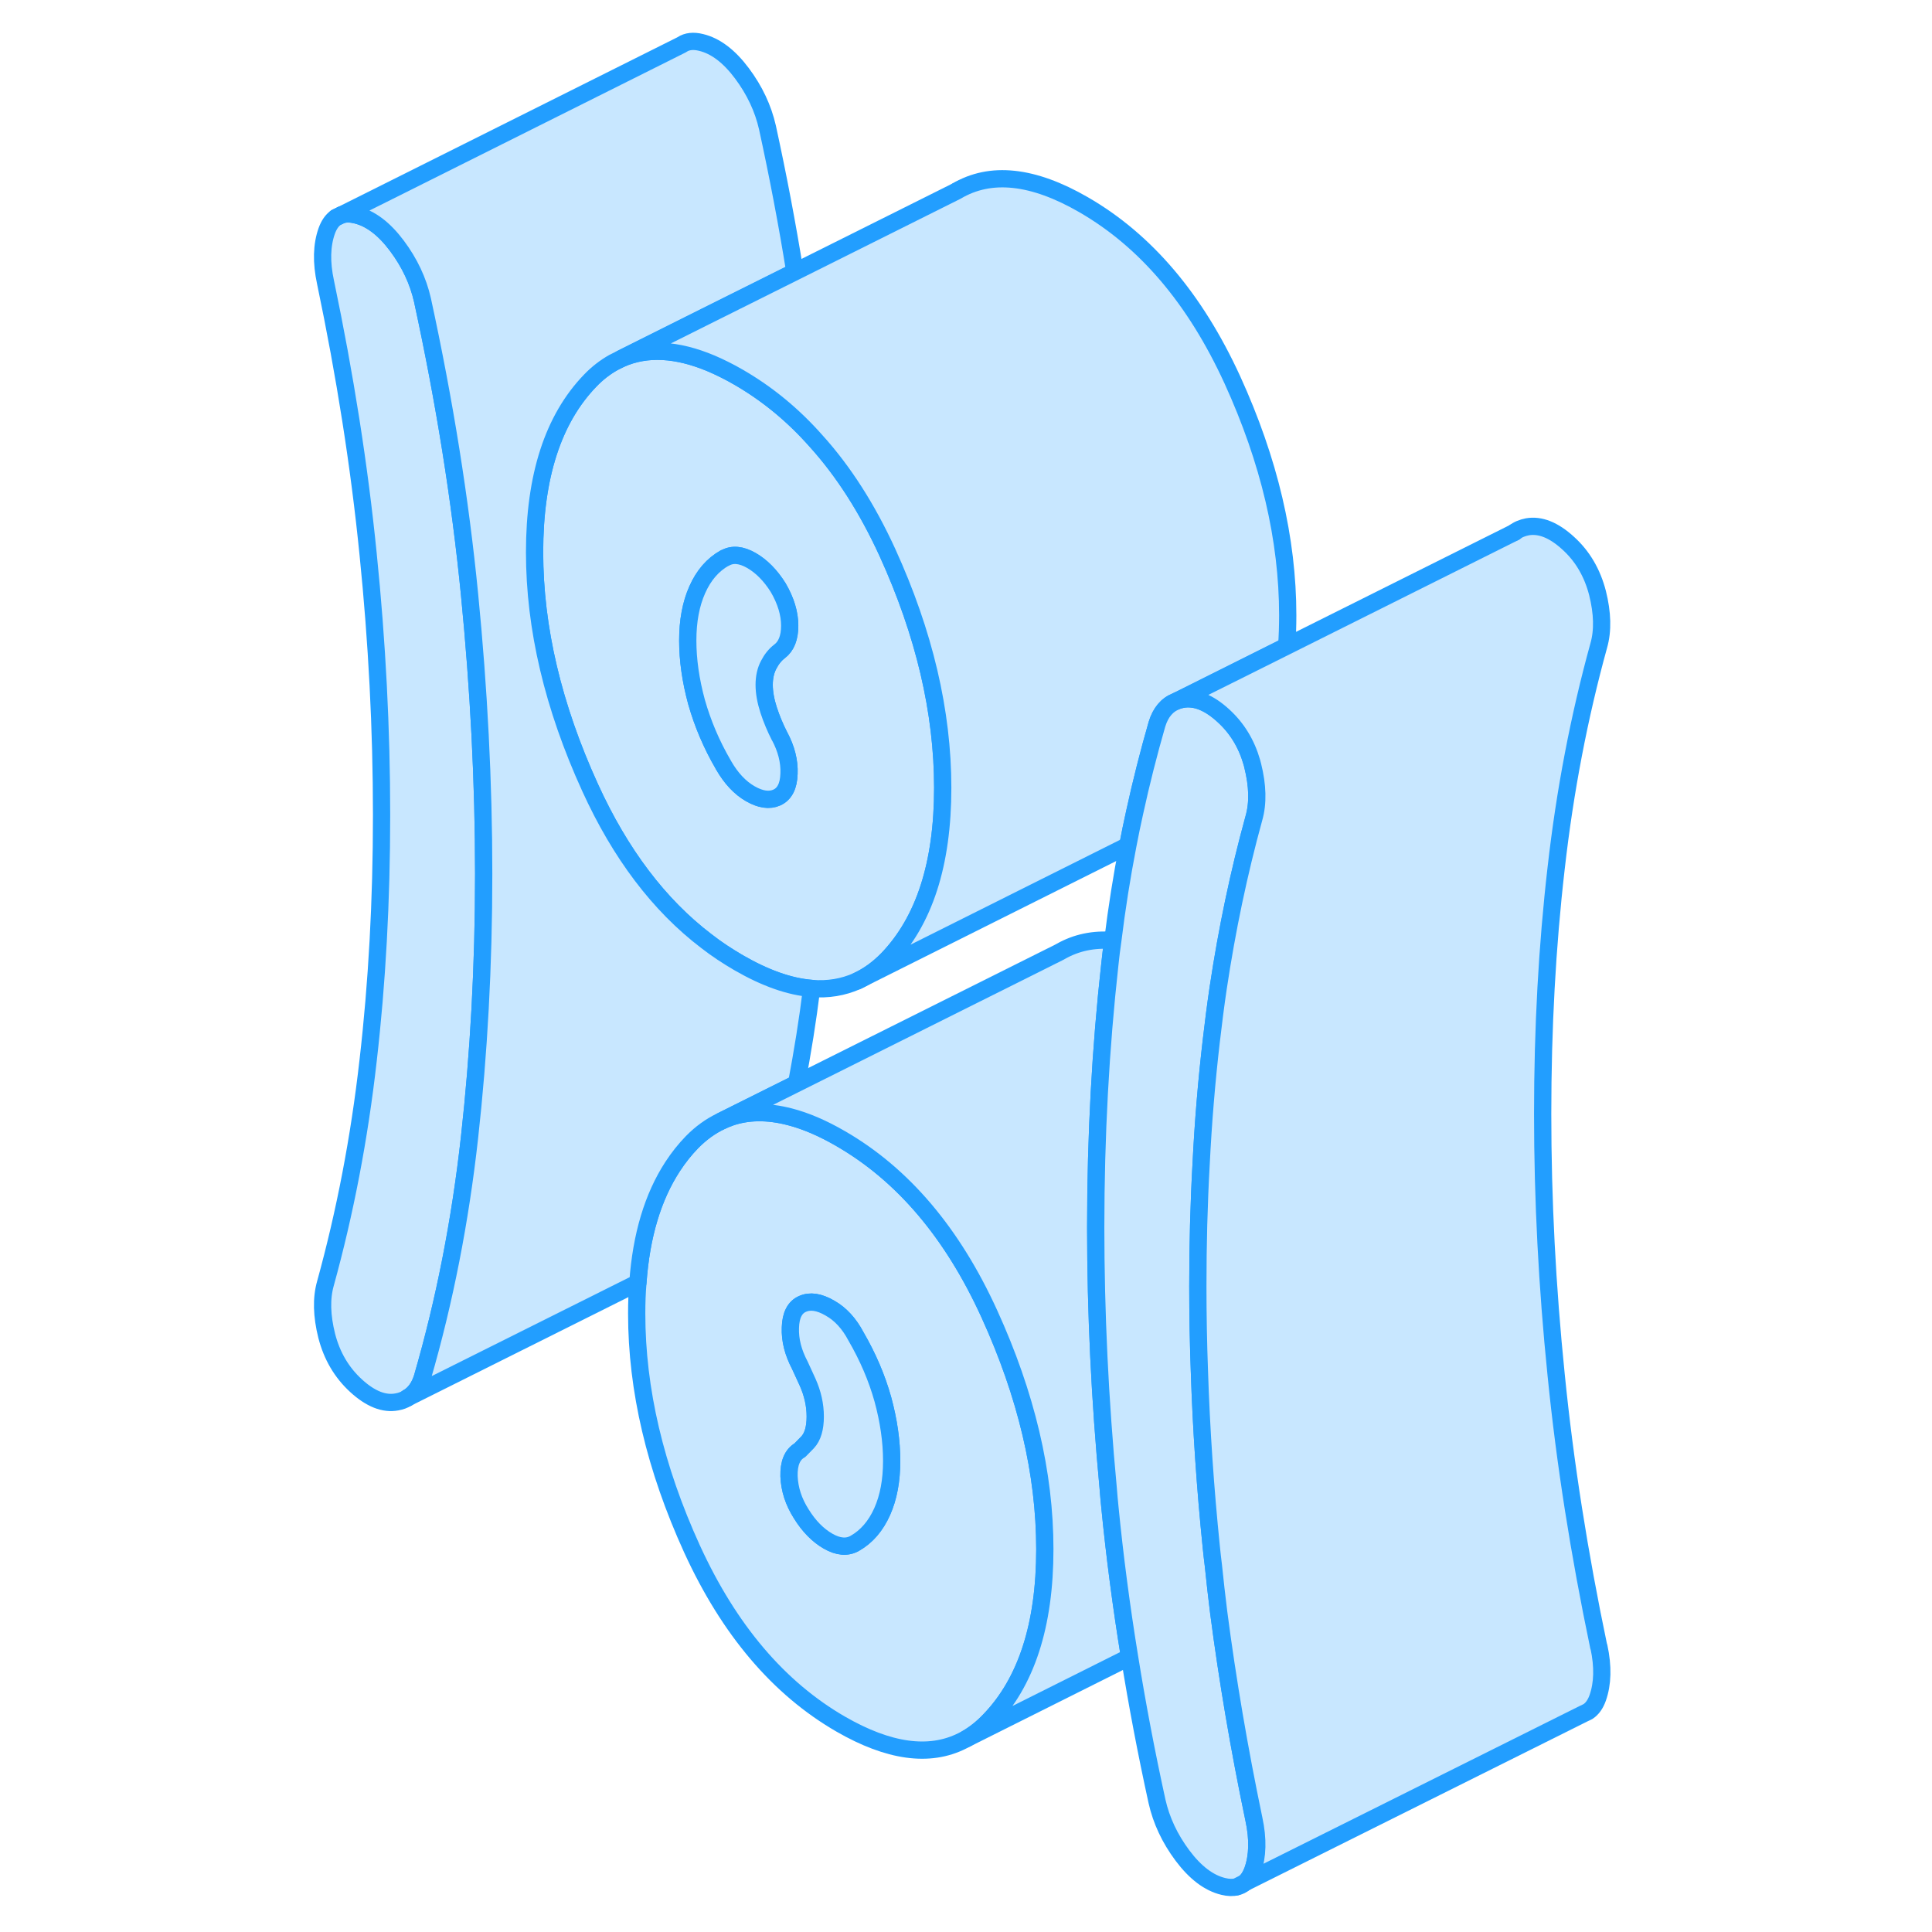<svg width="48" height="48" viewBox="0 0 79 112" fill="#c8e7ff" xmlns="http://www.w3.org/2000/svg" stroke-width="1px" stroke-linecap="round" stroke-linejoin="round"><path d="M10.72 34.46C10.18 28.97 9.27 23.28 7.99 17.39C7.74 16.29 7.25 15.24 6.51 14.25C5.77 13.26 4.98 12.66 4.14 12.46C3.81 12.38 3.53 12.38 3.29 12.46L2.98 12.61C2.75 12.77 2.57 13.03 2.44 13.39C2.15 14.21 2.12 15.2 2.37 16.36C3.5 21.76 4.33 27.02 4.84 32.12C5.36 37.23 5.62 42.27 5.62 47.25C5.62 52.23 5.36 56.97 4.84 61.48C4.33 65.99 3.5 70.29 2.37 74.39C2.12 75.26 2.15 76.28 2.44 77.44C2.74 78.6 3.3 79.56 4.14 80.33C4.98 81.1 5.77 81.41 6.51 81.27C6.73 81.23 6.93 81.16 7.1 81.05L7.13 81.03C7.53 80.8 7.82 80.4 7.99 79.84C9.27 75.43 10.18 70.79 10.72 65.93C11.26 61.07 11.54 55.98 11.54 50.66C11.54 45.34 11.26 39.95 10.72 34.46ZM55.19 109.38C55.37 109.34 55.52 109.27 55.65 109.15L55.19 109.38Z" stroke="#229EFF" stroke-linejoin="round"/><path d="M40.85 76.16C38.71 71.47 35.84 68.09 32.24 66.01C31.19 65.4 30.21 64.98 29.28 64.74C28 64.41 26.84 64.42 25.79 64.79L25.75 64.81C25.59 64.86 25.44 64.93 25.29 65C24.7 65.28 24.14 65.68 23.62 66.21C23.2 66.64 22.83 67.11 22.49 67.63C21.35 69.38 20.67 71.63 20.48 74.36C20.43 74.93 20.41 75.53 20.41 76.15C20.41 80.56 21.48 85.11 23.62 89.8C25.77 94.49 28.64 97.87 32.24 99.95C35.02 101.55 37.37 101.88 39.28 100.92L39.53 100.79C40 100.52 40.44 100.17 40.85 99.74C42.99 97.53 44.07 94.22 44.07 89.81C44.07 85.4 42.99 80.85 40.85 76.16ZM34.64 87.63C34.27 88.46 33.74 89.08 33.05 89.47C32.61 89.72 32.09 89.68 31.5 89.34C30.91 89 30.39 88.47 29.95 87.76C29.5 87.05 29.27 86.33 29.24 85.58C29.22 84.83 29.43 84.32 29.87 84.07L30.32 83.61C30.61 83.3 30.76 82.8 30.76 82.12C30.76 81.44 30.61 80.78 30.32 80.13L29.87 79.15C29.48 78.41 29.29 77.69 29.32 76.96C29.34 76.24 29.58 75.78 30.02 75.59C30.46 75.39 30.99 75.47 31.61 75.83C32.23 76.18 32.73 76.73 33.12 77.47C33.81 78.66 34.33 79.87 34.68 81.12C35.02 82.37 35.19 83.55 35.19 84.69C35.19 85.83 35.01 86.8 34.64 87.63Z" stroke="#229EFF" stroke-linejoin="round"/><path d="M35.191 84.691C35.191 85.82 35.011 86.8 34.641 87.63C34.27 88.46 33.74 89.081 33.05 89.471C32.611 89.721 32.09 89.68 31.5 89.341C30.91 89.001 30.39 88.471 29.951 87.76C29.5 87.05 29.271 86.331 29.241 85.581C29.221 84.831 29.431 84.32 29.871 84.07L30.32 83.611C30.61 83.301 30.761 82.801 30.761 82.121C30.761 81.441 30.61 80.781 30.32 80.13L29.871 79.15C29.481 78.41 29.291 77.691 29.32 76.96C29.34 76.24 29.581 75.781 30.02 75.591C30.46 75.391 30.991 75.471 31.611 75.831C32.231 76.18 32.731 76.731 33.121 77.471C33.811 78.66 34.331 79.871 34.681 81.121C35.02 82.371 35.191 83.55 35.191 84.691Z" stroke="#229EFF" stroke-linejoin="round"/><path d="M34.94 32.021C33.78 29.491 32.41 27.341 30.82 25.581C29.48 24.061 27.98 22.831 26.32 21.871C25.77 21.551 25.24 21.291 24.73 21.071C22.73 20.231 21 20.141 19.51 20.791L19.07 21.011C18.59 21.281 18.13 21.631 17.71 22.071C15.57 24.291 14.49 27.601 14.49 32.011C14.49 36.421 15.57 40.971 17.71 45.661C19.46 49.501 21.71 52.471 24.44 54.551C25.04 55.021 25.67 55.431 26.32 55.811C27.86 56.701 29.27 57.201 30.55 57.301C31.5 57.381 32.38 57.231 33.19 56.871C33.82 56.581 34.4 56.161 34.94 55.611C37.08 53.391 38.15 50.081 38.15 45.671C38.15 41.261 37.08 36.711 34.94 32.021ZM28.06 41.161C28.23 41.681 28.44 42.181 28.69 42.671C29.08 43.401 29.27 44.131 29.24 44.851C29.22 45.571 28.98 46.031 28.54 46.231C28.1 46.431 27.58 46.351 26.99 46.011C26.4 45.671 25.88 45.121 25.44 44.351C25.44 44.351 25.43 44.351 25.43 44.331C24.74 43.151 24.23 41.931 23.88 40.701C23.54 39.451 23.37 38.261 23.37 37.131C23.37 36.001 23.55 35.021 23.92 34.191C24.29 33.351 24.82 32.741 25.51 32.351C25.51 32.351 25.51 32.351 25.53 32.351C25.97 32.101 26.48 32.161 27.06 32.491C27.65 32.831 28.17 33.361 28.61 34.061C29.06 34.831 29.28 35.571 29.28 36.271C29.28 36.971 29.08 37.471 28.69 37.761C28.44 37.951 28.23 38.211 28.06 38.541C27.89 38.861 27.8 39.251 27.8 39.701C27.8 40.151 27.89 40.641 28.06 41.171V41.161Z" stroke="#229EFF" stroke-linejoin="round"/><path d="M30.55 57.3C30.32 59.17 30.02 61.01 29.68 62.81L25.29 65C24.7 65.28 24.14 65.68 23.62 66.21C23.2 66.64 22.83 67.11 22.49 67.63C21.35 69.38 20.67 71.63 20.48 74.36L7.13 81.03C7.53 80.8 7.82 80.4 7.99 79.84C9.27 75.43 10.18 70.79 10.72 65.93C11.26 61.07 11.54 55.98 11.54 50.66C11.54 45.34 11.26 39.95 10.72 34.46C10.18 28.97 9.27 23.28 7.99 17.39C7.74 16.29 7.25 15.24 6.51 14.25C5.77 13.26 4.98 12.66 4.14 12.46C3.81 12.38 3.53 12.38 3.29 12.46L23.01 2.6L23.04 2.58C23.33 2.39 23.7 2.35 24.14 2.46C24.98 2.66 25.77 3.26 26.51 4.25C27.25 5.24 27.74 6.29 27.99 7.39C28.61 10.23 29.14 13.02 29.58 15.76L24.41 18.34L19.51 20.79L19.07 21.01C18.59 21.28 18.13 21.63 17.71 22.07C15.57 24.29 14.49 27.6 14.49 32.01C14.49 36.42 15.57 40.97 17.71 45.66C19.46 49.5 21.71 52.47 24.44 54.55C25.04 55.02 25.67 55.43 26.32 55.81C27.86 56.7 29.27 57.2 30.55 57.3Z" stroke="#229EFF" stroke-linejoin="round"/><path d="M2.98 12.61L3.29 12.46" stroke="#229EFF" stroke-linejoin="round"/><path d="M7.13 81.03L7.101 81.05" stroke="#229EFF" stroke-linejoin="round"/><path d="M28.69 42.67C29.08 43.4 29.27 44.13 29.24 44.85C29.22 45.57 28.98 46.03 28.54 46.23C28.1 46.43 27.58 46.35 26.99 46.01C26.4 45.67 25.88 45.12 25.44 44.35C25.44 44.35 25.43 44.35 25.43 44.33C24.74 43.15 24.23 41.93 23.88 40.7C23.54 39.45 23.37 38.26 23.37 37.13C23.37 36 23.55 35.02 23.92 34.19C24.29 33.35 24.82 32.74 25.51 32.35C25.51 32.35 25.51 32.35 25.53 32.35C25.97 32.1 26.48 32.16 27.06 32.49C27.65 32.83 28.17 33.36 28.61 34.06C29.06 34.83 29.28 35.57 29.28 36.27C29.28 36.97 29.08 37.47 28.69 37.76C28.44 37.95 28.23 38.21 28.06 38.54C27.89 38.86 27.8 39.25 27.8 39.7C27.8 40.15 27.89 40.64 28.06 41.17C28.23 41.69 28.44 42.19 28.69 42.68V42.67Z" stroke="#229EFF" stroke-linejoin="round"/><path d="M39.25 10.93L38.95 11.08" stroke="#229EFF" stroke-linejoin="round"/><path d="M40.85 99.74C42.99 97.53 44.07 94.22 44.07 89.81C44.07 85.4 42.99 80.85 40.85 76.16C38.71 71.47 35.84 68.09 32.24 66.01C31.19 65.4 30.21 64.98 29.28 64.74C28 64.41 26.84 64.42 25.79 64.79L25.75 64.81C25.59 64.86 25.44 64.93 25.29 65L29.68 62.81L44.87 55.22L45 55.15C45.9 54.64 46.91 54.43 48.01 54.52C47.94 54.98 47.89 55.43 47.84 55.89C47.3 60.75 47.02 65.84 47.02 71.15C47.02 76.11 47.26 81.13 47.74 86.24C47.77 86.61 47.8 86.99 47.84 87.36C48.12 90.21 48.5 93.11 48.98 96.06L39.53 100.79C40 100.52 40.44 100.17 40.85 99.74Z" stroke="#229EFF" stroke-linejoin="round"/><path d="M58.151 35.67C58.151 36.29 58.131 36.88 58.091 37.45L51.781 40.61L51.691 40.65C51.151 40.86 50.781 41.3 50.571 41.98C50.091 43.65 49.661 45.34 49.281 47.08C49.141 47.72 49.001 48.37 48.881 49.02L33.191 56.87C33.821 56.58 34.401 56.16 34.941 55.61C37.081 53.39 38.151 50.08 38.151 45.67C38.151 41.26 37.081 36.71 34.941 32.02C33.781 29.49 32.411 27.34 30.821 25.58C29.481 24.06 27.981 22.83 26.321 21.87C25.771 21.55 25.241 21.29 24.731 21.07C22.731 20.23 21.001 20.14 19.511 20.79L24.411 18.34L29.581 15.76L38.951 11.08C40.921 9.91 43.381 10.17 46.321 11.87C49.921 13.95 52.791 17.33 54.941 22.02C57.081 26.71 58.151 31.26 58.151 35.67Z" stroke="#229EFF" stroke-linejoin="round"/><path d="M56.191 105.459C56.441 106.619 56.411 107.609 56.121 108.429C56.001 108.749 55.85 108.989 55.651 109.149L55.191 109.379C54.971 109.439 54.711 109.429 54.42 109.359C53.581 109.159 52.791 108.559 52.05 107.569C51.31 106.579 50.821 105.529 50.571 104.419C49.951 101.589 49.421 98.799 48.981 96.059C48.501 93.109 48.121 90.21 47.841 87.359C47.801 86.99 47.771 86.609 47.741 86.24C47.261 81.129 47.02 76.109 47.02 71.15C47.02 65.84 47.301 60.749 47.841 55.889C47.891 55.429 47.941 54.98 48.011 54.52C48.24 52.65 48.531 50.819 48.88 49.02C49.001 48.37 49.141 47.719 49.281 47.08C49.66 45.34 50.091 43.65 50.571 41.98C50.781 41.3 51.151 40.859 51.691 40.65L51.781 40.609C51.87 40.58 51.961 40.559 52.05 40.539C52.791 40.41 53.581 40.719 54.42 41.489C55.211 42.209 55.761 43.109 56.071 44.189C56.091 44.249 56.101 44.319 56.121 44.379C56.411 45.539 56.441 46.559 56.191 47.429C55.321 50.59 54.631 53.87 54.121 57.27C53.971 58.279 53.841 59.3 53.721 60.34C53.451 62.66 53.251 65.04 53.13 67.49C53.001 69.79 52.941 72.15 52.941 74.57C52.941 76.2 52.971 77.829 53.031 79.48C53.141 82.85 53.371 86.259 53.721 89.689C53.761 90.039 53.791 90.4 53.841 90.749C53.931 91.659 54.041 92.57 54.151 93.48C54.66 97.389 55.341 101.389 56.191 105.459Z" stroke="#229EFF" stroke-linejoin="round"/><path d="M76.19 95.46C76.44 96.62 76.41 97.609 76.12 98.43C75.99 98.799 75.8 99.059 75.56 99.219L75.27 99.359L55.65 109.149C55.85 108.989 56 108.749 56.12 108.429C56.41 107.609 56.44 106.619 56.19 105.459C55.34 101.389 54.66 97.389 54.15 93.48C54.04 92.57 53.93 91.659 53.84 90.749C53.79 90.4 53.76 90.039 53.72 89.689C53.37 86.259 53.14 82.85 53.03 79.48C52.97 77.829 52.94 76.2 52.94 74.57C52.94 72.15 53 69.79 53.13 67.49C53.25 65.04 53.45 62.66 53.72 60.34C53.84 59.3 53.97 58.279 54.12 57.27C54.63 53.87 55.32 50.59 56.19 47.429C56.44 46.559 56.41 45.539 56.12 44.379C56.1 44.319 56.09 44.249 56.07 44.189C55.76 43.109 55.21 42.209 54.42 41.489C53.58 40.719 52.79 40.41 52.05 40.539C51.96 40.559 51.87 40.58 51.78 40.609L58.09 37.459L71.28 30.869C71.49 30.7 71.75 30.599 72.04 30.54C72.78 30.41 73.57 30.72 74.41 31.489C75.25 32.249 75.81 33.219 76.11 34.379C76.4 35.539 76.43 36.559 76.18 37.429C75.05 41.529 74.22 45.83 73.71 50.34C73.19 54.849 72.93 59.59 72.93 64.57C72.93 69.549 73.19 74.589 73.71 79.689C74.22 84.799 75.05 90.059 76.18 95.46H76.19Z" stroke="#229EFF" stroke-linejoin="round"/><path d="M71.32 30.85L71.29 30.86" stroke="#229EFF" stroke-linejoin="round"/></svg>